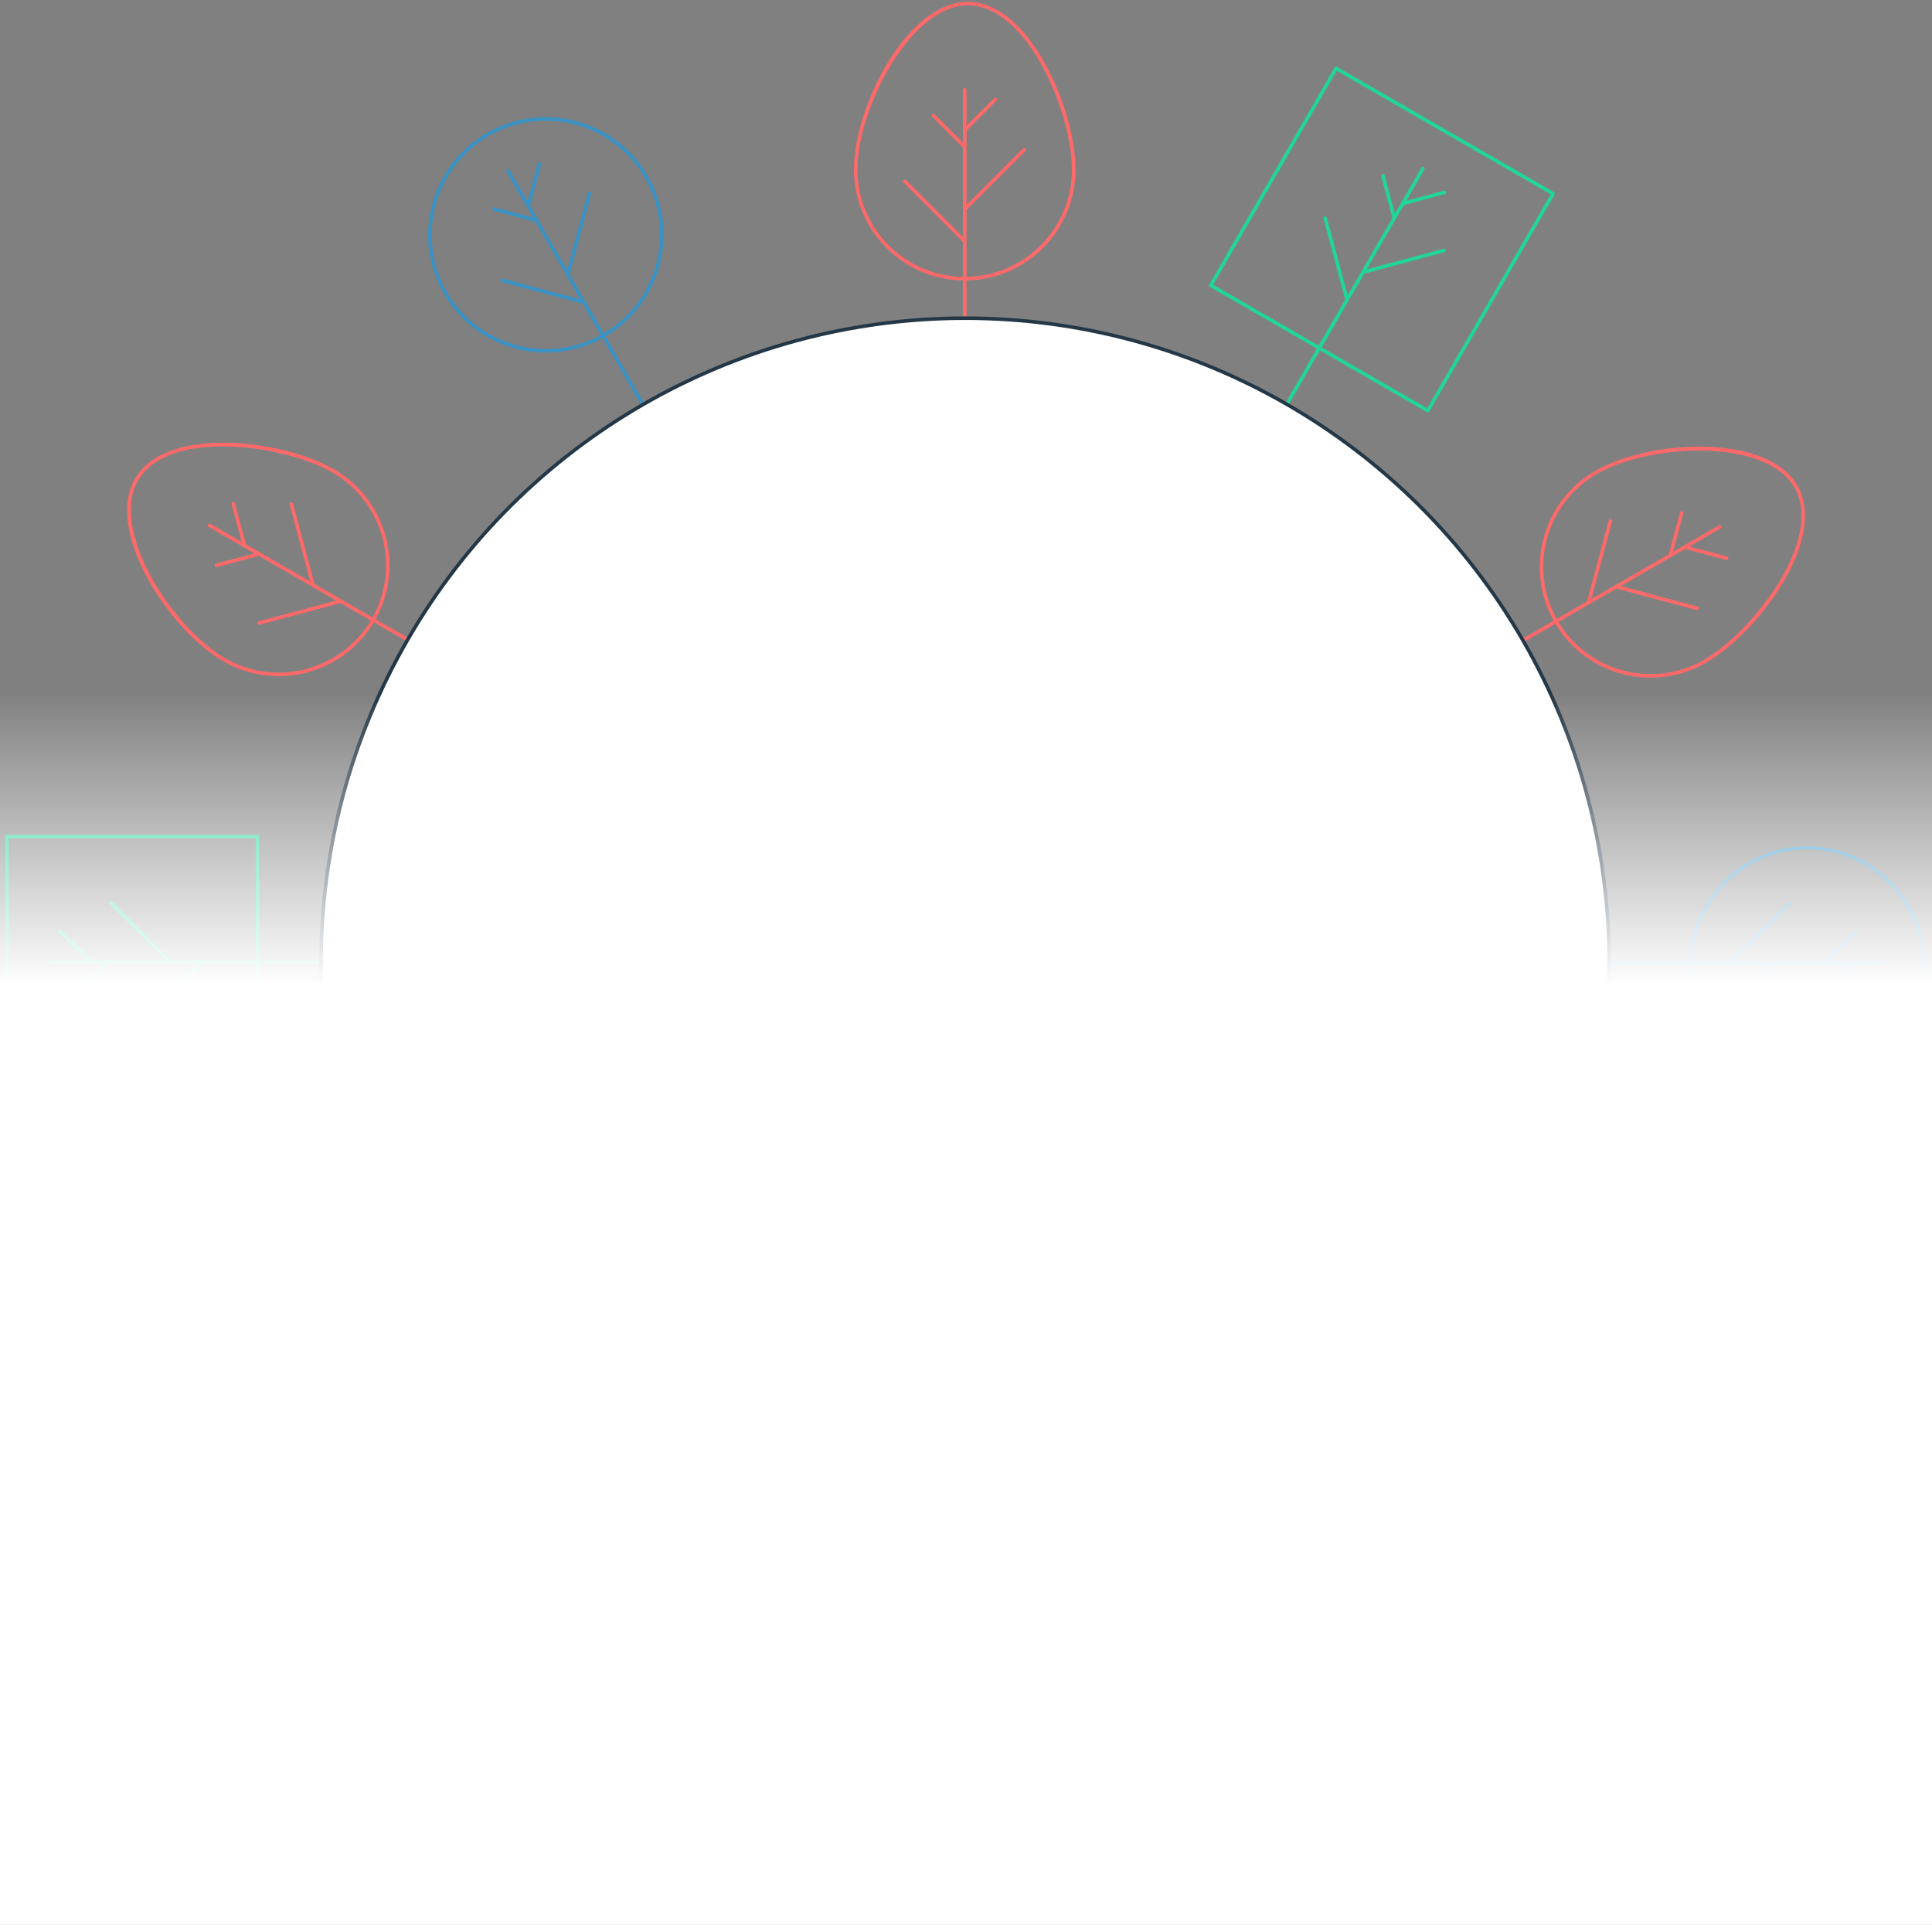 <?xml version="1.0" encoding="UTF-8" standalone="no"?>
<svg width="543px" height="541px" viewBox="0 0 543 541" version="1.1" xmlns="http://www.w3.org/2000/svg" xmlns:xlink="http://www.w3.org/1999/xlink" xmlns:sketch="http://www.bohemiancoding.com/sketch/ns">
    <rect x="0" y="0" width="543" height="541" fill="#808080" stroke="none"/>
    <!-- Generator: Sketch 3.3.3 (12081) - http://www.bohemiancoding.com/sketch -->
    <title>Slice 1</title>
    <desc>Created with Sketch.</desc>
    <defs>
        <linearGradient x1="50%" y1="0%" x2="50%" y2="100%" id="linearGradient-1">
            <stop stop-color="#FFFFFF" stop-opacity="0" offset="0%"></stop>
            <stop stop-color="#FFFFFF" offset="23.824%"></stop>
            <stop stop-color="#FFFFFF" offset="100%"></stop>
        </linearGradient>
    </defs>
    <g id="Page-1" stroke="none" stroke-width="1" fill="none" fill-rule="evenodd" sketch:type="MSPage">
        <g id="Group-+-Shape-Copy-11-+-Shape-Copy-12" sketch:type="MSLayerGroup" transform="translate(1, 0)">
            <g id="square" transform="translate(0, 18)" fill="#20D699" sketch:type="MSShapeGroup">
                <path d="M417.726,12.298 L347.302,12.298 C347.026,12.298 346.802,12.522 346.802,12.798 L346.802,83.223 C346.802,83.499 347.026,83.723 347.302,83.723 L382.014,83.723 L382.014,102.259 C382.014,102.262 382.016,102.265 382.016,102.268 L367.433,102.268 C367.157,102.268 366.933,102.492 366.933,102.768 C366.933,103.044 367.157,103.268 367.433,103.268 L397.588,103.268 C397.864,103.268 398.088,103.044 398.088,102.768 C398.088,102.492 397.864,102.268 397.588,102.268 L383.012,102.268 C383.012,102.265 383.014,102.262 383.014,102.259 L383.014,83.723 L417.726,83.723 C418.002,83.723 418.226,83.499 418.226,83.223 L418.226,12.798 C418.226,12.522 418.003,12.298 417.726,12.298 L417.726,12.298 Z M417.226,82.723 L383.014,82.723 L383.014,58.811 L399.517,42.308 C399.712,42.113 399.712,41.796 399.517,41.601 C399.322,41.406 399.005,41.406 398.81,41.601 L383.014,57.397 L383.014,36.548 L391.467,28.095 C391.662,27.9 391.662,27.583 391.467,27.388 C391.272,27.193 390.955,27.193 390.76,27.388 L383.014,35.134 L383.014,25.011 C383.014,24.735 382.79,24.511 382.514,24.511 C382.238,24.511 382.014,24.735 382.014,25.011 L382.014,36.199 C381.971,36.312 381.971,36.437 382.014,36.55 L382.014,39.865 L374.127,31.978 C373.932,31.783 373.615,31.783 373.42,31.978 C373.225,32.173 373.225,32.49 373.42,32.685 L382.014,41.279 L382.014,66.39 L366.077,50.453 C365.882,50.258 365.565,50.258 365.37,50.453 C365.175,50.648 365.175,50.965 365.37,51.16 L382.014,67.804 L382.014,82.723 L347.802,82.723 L347.802,13.298 L417.227,13.298 L417.227,82.723 L417.226,82.723 Z" id="Shape-Copy-3" transform="translate(382.514, 57.783) rotate(-330) translate(-382.514, -57.783) "></path>
                <path d="M417.918,401.584 L347.494,401.584 C347.218,401.584 346.994,401.808 346.994,402.084 L346.994,472.509 C346.994,472.785 347.218,473.009 347.494,473.009 L382.206,473.009 L382.206,491.545 C382.206,491.548 382.208,491.551 382.208,491.554 L367.625,491.554 C367.349,491.554 367.125,491.778 367.125,492.054 C367.125,492.33 367.349,492.554 367.625,492.554 L397.78,492.554 C398.056,492.554 398.28,492.33 398.28,492.054 C398.28,491.778 398.056,491.554 397.78,491.554 L383.204,491.554 C383.204,491.551 383.206,491.548 383.206,491.545 L383.206,473.009 L417.918,473.009 C418.194,473.009 418.418,472.785 418.418,472.509 L418.418,402.084 C418.418,401.808 418.195,401.584 417.918,401.584 L417.918,401.584 Z M417.418,472.009 L383.206,472.009 L383.206,448.097 L399.709,431.594 C399.904,431.399 399.904,431.082 399.709,430.887 C399.514,430.692 399.197,430.692 399.002,430.887 L383.206,446.683 L383.206,425.834 L391.659,417.381 C391.854,417.186 391.854,416.869 391.659,416.674 C391.464,416.479 391.147,416.479 390.952,416.674 L383.206,424.42 L383.206,414.297 C383.206,414.021 382.982,413.797 382.706,413.797 C382.43,413.797 382.206,414.021 382.206,414.297 L382.206,425.485 C382.163,425.598 382.163,425.723 382.206,425.836 L382.206,429.151 L374.319,421.264 C374.124,421.069 373.807,421.069 373.612,421.264 C373.417,421.459 373.417,421.776 373.612,421.971 L382.206,430.565 L382.206,455.676 L366.269,439.739 C366.074,439.544 365.757,439.544 365.562,439.739 C365.367,439.934 365.367,440.251 365.562,440.446 L382.206,457.09 L382.206,472.009 L347.994,472.009 L347.994,402.584 L417.419,402.584 L417.419,472.009 L417.418,472.009 Z" id="Shape-Copy-4" transform="translate(382.706, 447.069) rotate(-210) translate(-382.706, -447.069) "></path>
                <path d="M81.141,206.862 L10.717,206.862 C10.441,206.862 10.217,207.086 10.217,207.362 L10.217,277.787 C10.217,278.063 10.441,278.287 10.717,278.287 L45.429,278.287 L45.429,296.823 C45.429,296.826 45.431,296.829 45.431,296.832 L30.848,296.832 C30.572,296.832 30.348,297.056 30.348,297.332 C30.348,297.608 30.572,297.832 30.848,297.832 L61.003,297.832 C61.279,297.832 61.503,297.608 61.503,297.332 C61.503,297.056 61.279,296.832 61.003,296.832 L46.427,296.832 C46.427,296.829 46.429,296.826 46.429,296.823 L46.429,278.287 L81.141,278.287 C81.417,278.287 81.641,278.063 81.641,277.787 L81.641,207.362 C81.641,207.086 81.418,206.862 81.141,206.862 L81.141,206.862 Z M80.641,277.287 L46.429,277.287 L46.429,253.375 L62.932,236.872 C63.127,236.677 63.127,236.36 62.932,236.165 C62.737,235.97 62.42,235.97 62.225,236.165 L46.429,251.961 L46.429,231.112 L54.882,222.659 C55.077,222.464 55.077,222.147 54.882,221.952 C54.687,221.757 54.37,221.757 54.175,221.952 L46.429,229.698 L46.429,219.575 C46.429,219.299 46.205,219.075 45.929,219.075 C45.653,219.075 45.429,219.299 45.429,219.575 L45.429,230.763 C45.386,230.876 45.386,231.001 45.429,231.114 L45.429,234.429 L37.542,226.542 C37.347,226.347 37.03,226.347 36.835,226.542 C36.64,226.737 36.64,227.054 36.835,227.249 L45.429,235.843 L45.429,260.954 L29.492,245.017 C29.297,244.822 28.98,244.822 28.785,245.017 C28.59,245.212 28.59,245.529 28.785,245.724 L45.429,262.368 L45.429,277.287 L11.217,277.287 L11.217,207.862 L80.642,207.862 L80.642,277.287 L80.641,277.287 Z" id="Shape-Copy-5" transform="translate(45.929, 252.347) rotate(-90) translate(-45.929, -252.347) "></path>
            </g>
            <g id="circle" transform="translate(106, 20)" fill="#3A93C4" sketch:type="MSShapeGroup">
                <path d="M52.758,77.475 C70.882,77.328 85.582,62.544 85.582,44.387 C85.582,26.138 70.735,11.292 52.487,11.292 C34.239,11.292 19.392,26.139 19.392,44.387 C19.392,62.391 33.846,77.073 51.758,77.464 L51.758,100.759 C51.758,100.762 51.76,100.765 51.76,100.768 L37.177,100.768 C36.901,100.768 36.677,100.992 36.677,101.268 C36.677,101.544 36.901,101.768 37.177,101.768 L67.332,101.768 C67.608,101.768 67.832,101.544 67.832,101.268 C67.832,100.992 67.608,100.768 67.332,100.768 L52.756,100.768 C52.756,100.765 52.758,100.762 52.758,100.759 L52.758,77.475 L52.758,77.475 Z M20.392,44.387 C20.392,26.69 34.79,12.292 52.487,12.292 C70.184,12.292 84.582,26.69 84.582,44.387 C84.582,61.993 70.33,76.328 52.758,76.475 L52.758,57.311 L69.261,40.808 C69.456,40.613 69.456,40.296 69.261,40.101 C69.066,39.906 68.749,39.906 68.554,40.101 L52.758,55.897 L52.758,35.048 L61.211,26.595 C61.406,26.4 61.406,26.083 61.211,25.888 C61.016,25.693 60.699,25.693 60.504,25.888 L52.758,33.634 L52.758,23.511 C52.758,23.235 52.534,23.011 52.258,23.011 C51.982,23.011 51.758,23.235 51.758,23.511 L51.758,34.702 C51.717,34.814 51.717,34.936 51.758,35.048 L51.758,38.365 L43.871,30.478 C43.676,30.283 43.359,30.283 43.164,30.478 C42.969,30.673 42.969,30.99 43.164,31.185 L51.758,39.779 L51.758,64.89 L35.822,48.953 C35.627,48.758 35.31,48.758 35.115,48.953 C34.92,49.148 34.92,49.465 35.115,49.66 L51.759,66.304 L51.759,76.464 C34.397,76.074 20.392,61.84 20.392,44.387 L20.392,44.387 Z" id="Shape-Copy-6" transform="translate(52.487, 56.53) rotate(-30) translate(-52.487, -56.53) "></path>
                <path d="M389.069,271.834 C407.193,271.687 421.893,256.903 421.893,238.746 C421.893,220.497 407.046,205.651 388.798,205.651 C370.55,205.651 355.703,220.498 355.703,238.746 C355.703,256.75 370.157,271.432 388.069,271.823 L388.069,295.118 C388.069,295.121 388.071,295.124 388.071,295.127 L373.488,295.127 C373.212,295.127 372.988,295.351 372.988,295.627 C372.988,295.903 373.212,296.127 373.488,296.127 L403.643,296.127 C403.919,296.127 404.143,295.903 404.143,295.627 C404.143,295.351 403.919,295.127 403.643,295.127 L389.067,295.127 C389.067,295.124 389.069,295.121 389.069,295.118 L389.069,271.834 L389.069,271.834 Z M356.703,238.746 C356.703,221.049 371.101,206.651 388.798,206.651 C406.495,206.651 420.893,221.049 420.893,238.746 C420.893,256.352 406.641,270.687 389.069,270.834 L389.069,251.67 L405.572,235.167 C405.767,234.972 405.767,234.655 405.572,234.46 C405.377,234.265 405.06,234.265 404.865,234.46 L389.069,250.256 L389.069,229.407 L397.522,220.954 C397.717,220.759 397.717,220.442 397.522,220.247 C397.327,220.052 397.01,220.052 396.815,220.247 L389.069,227.993 L389.069,217.87 C389.069,217.594 388.845,217.37 388.569,217.37 C388.293,217.37 388.069,217.594 388.069,217.87 L388.069,229.061 C388.028,229.173 388.028,229.295 388.069,229.407 L388.069,232.724 L380.182,224.837 C379.987,224.642 379.67,224.642 379.475,224.837 C379.28,225.032 379.28,225.349 379.475,225.544 L388.069,234.138 L388.069,259.249 L372.133,243.312 C371.938,243.117 371.621,243.117 371.426,243.312 C371.231,243.507 371.231,243.824 371.426,244.019 L388.07,260.663 L388.07,270.823 C370.708,270.433 356.703,256.199 356.703,238.746 L356.703,238.746 Z" id="Shape-Copy-7" transform="translate(388.798, 250.889) rotate(-270) translate(-388.798, -250.889) "></path>
                <path d="M52.527,465.658 C70.651,465.511 85.351,450.727 85.351,432.57 C85.351,414.321 70.504,399.475 52.256,399.475 C34.008,399.475 19.161,414.322 19.161,432.57 C19.161,450.574 33.615,465.256 51.527,465.647 L51.527,488.942 C51.527,488.945 51.529,488.948 51.529,488.951 L36.946,488.951 C36.67,488.951 36.446,489.175 36.446,489.451 C36.446,489.727 36.67,489.951 36.946,489.951 L67.101,489.951 C67.377,489.951 67.601,489.727 67.601,489.451 C67.601,489.175 67.377,488.951 67.101,488.951 L52.525,488.951 C52.525,488.948 52.527,488.945 52.527,488.942 L52.527,465.658 L52.527,465.658 Z M20.161,432.57 C20.161,414.873 34.559,400.475 52.256,400.475 C69.953,400.475 84.351,414.873 84.351,432.57 C84.351,450.176 70.099,464.511 52.527,464.658 L52.527,445.494 L69.03,428.991 C69.225,428.796 69.225,428.479 69.03,428.284 C68.835,428.089 68.518,428.089 68.323,428.284 L52.527,444.08 L52.527,423.231 L60.98,414.778 C61.175,414.583 61.175,414.266 60.98,414.071 C60.785,413.876 60.468,413.876 60.273,414.071 L52.527,421.817 L52.527,411.694 C52.527,411.418 52.303,411.194 52.027,411.194 C51.751,411.194 51.527,411.418 51.527,411.694 L51.527,422.885 C51.486,422.997 51.486,423.119 51.527,423.231 L51.527,426.548 L43.64,418.661 C43.445,418.466 43.128,418.466 42.933,418.661 C42.738,418.856 42.738,419.173 42.933,419.368 L51.527,427.962 L51.527,453.073 L35.591,437.136 C35.396,436.941 35.079,436.941 34.884,437.136 C34.689,437.331 34.689,437.648 34.884,437.843 L51.528,454.487 L51.528,464.647 C34.166,464.257 20.161,450.023 20.161,432.57 L20.161,432.57 Z" id="Shape-Copy-8" transform="translate(52.256, 444.713) rotate(-150) translate(-52.256, -444.713) "></path>
            </g>
            <g id="real" transform="translate(20, 0)" fill="#FF6969" sketch:type="MSShapeGroup">
                <path d="M86.987,385.323 C86.987,376.515 83.607,364.764 78.376,355.386 C72.168,344.257 64.47,338.128 56.699,338.128 C39.659,338.128 24.706,367.543 24.706,385.323 C24.706,402.326 38.406,416.182 55.347,416.451 L55.347,428.098 L40.764,428.098 C40.488,428.098 40.264,428.322 40.264,428.598 C40.264,428.874 40.488,429.098 40.764,429.098 L70.919,429.098 C71.195,429.098 71.419,428.874 71.419,428.598 C71.419,428.322 71.195,428.098 70.919,428.098 L56.346,428.098 L56.346,416.451 C73.287,416.182 86.987,402.326 86.987,385.323 L86.987,385.323 Z M25.706,385.323 C25.706,367.947 40.718,339.128 56.699,339.128 C73.619,339.128 85.987,369.509 85.987,385.323 C85.987,401.775 72.735,415.182 56.346,415.451 L56.346,396.643 L72.849,380.14 C73.044,379.945 73.044,379.628 72.849,379.433 C72.654,379.238 72.337,379.238 72.142,379.433 L56.346,395.229 L56.346,374.38 L64.799,365.927 C64.994,365.732 64.994,365.415 64.799,365.22 C64.604,365.025 64.287,365.025 64.092,365.22 L56.346,372.966 L56.346,362.843 C56.346,362.567 56.122,362.343 55.846,362.343 C55.57,362.343 55.346,362.567 55.346,362.843 L55.346,374.031 C55.303,374.144 55.303,374.269 55.346,374.382 L55.346,377.697 L47.458,369.81 C47.263,369.615 46.946,369.615 46.751,369.81 C46.556,370.005 46.556,370.322 46.751,370.517 L55.346,379.111 L55.346,404.222 L39.409,388.285 C39.214,388.09 38.897,388.09 38.702,388.285 C38.507,388.48 38.507,388.797 38.702,388.992 L55.347,405.637 L55.347,415.452 C38.958,415.182 25.706,401.775 25.706,385.323 L25.706,385.323 Z" id="Shape-Copy" transform="translate(55.847, 383.613) rotate(-120) translate(-55.847, -383.613) "></path>
                <path d="M475.499,160.185 C475.499,151.377 472.119,139.626 466.888,130.248 C460.68,119.119 452.982,112.99 445.211,112.99 C428.171,112.99 413.218,142.405 413.218,160.185 C413.218,177.188 426.918,191.044 443.859,191.313 L443.859,202.96 L429.276,202.96 C429,202.96 428.776,203.184 428.776,203.46 C428.776,203.736 429,203.96 429.276,203.96 L459.431,203.96 C459.707,203.96 459.931,203.736 459.931,203.46 C459.931,203.184 459.707,202.96 459.431,202.96 L444.858,202.96 L444.858,191.313 C461.799,191.044 475.499,177.188 475.499,160.185 L475.499,160.185 Z M414.218,160.185 C414.218,142.809 429.23,113.99 445.211,113.99 C462.131,113.99 474.499,144.371 474.499,160.185 C474.499,176.637 461.247,190.044 444.858,190.313 L444.858,171.505 L461.361,155.002 C461.556,154.807 461.556,154.49 461.361,154.295 C461.166,154.1 460.849,154.1 460.654,154.295 L444.858,170.091 L444.858,149.242 L453.311,140.789 C453.506,140.594 453.506,140.277 453.311,140.082 C453.116,139.887 452.799,139.887 452.604,140.082 L444.858,147.828 L444.858,137.705 C444.858,137.429 444.634,137.205 444.358,137.205 C444.082,137.205 443.858,137.429 443.858,137.705 L443.858,148.893 C443.815,149.006 443.815,149.131 443.858,149.244 L443.858,152.559 L435.97,144.672 C435.775,144.477 435.458,144.477 435.263,144.672 C435.068,144.867 435.068,145.184 435.263,145.379 L443.858,153.973 L443.858,179.084 L427.921,163.147 C427.726,162.952 427.409,162.952 427.214,163.147 C427.019,163.342 427.019,163.659 427.214,163.854 L443.859,180.499 L443.859,190.314 C427.47,190.044 414.218,176.637 414.218,160.185 L414.218,160.185 Z" id="Shape-Copy-2" transform="translate(444.359, 158.475) rotate(-300) translate(-444.359, -158.475) "></path>
                <path d="M475.426,384.45 C475.426,375.642 472.046,363.891 466.815,354.513 C460.607,343.384 452.909,337.255 445.138,337.255 C428.098,337.255 413.145,366.67 413.145,384.45 C413.145,401.453 426.845,415.309 443.786,415.578 L443.786,427.225 L429.203,427.225 C428.927,427.225 428.703,427.449 428.703,427.725 C428.703,428.001 428.927,428.225 429.203,428.225 L459.358,428.225 C459.634,428.225 459.858,428.001 459.858,427.725 C459.858,427.449 459.634,427.225 459.358,427.225 L444.785,427.225 L444.785,415.578 C461.726,415.309 475.426,401.453 475.426,384.45 L475.426,384.45 Z M414.145,384.45 C414.145,367.074 429.157,338.255 445.138,338.255 C462.058,338.255 474.426,368.636 474.426,384.45 C474.426,400.902 461.174,414.309 444.785,414.578 L444.785,395.77 L461.288,379.267 C461.483,379.072 461.483,378.755 461.288,378.56 C461.093,378.365 460.776,378.365 460.581,378.56 L444.785,394.356 L444.785,373.507 L453.238,365.054 C453.433,364.859 453.433,364.542 453.238,364.347 C453.043,364.152 452.726,364.152 452.531,364.347 L444.785,372.093 L444.785,361.97 C444.785,361.694 444.561,361.47 444.285,361.47 C444.009,361.47 443.785,361.694 443.785,361.97 L443.785,373.158 C443.742,373.271 443.742,373.396 443.785,373.509 L443.785,376.824 L435.897,368.937 C435.702,368.742 435.385,368.742 435.19,368.937 C434.995,369.132 434.995,369.449 435.19,369.644 L443.785,378.238 L443.785,403.349 L427.848,387.412 C427.653,387.217 427.336,387.217 427.141,387.412 C426.946,387.607 426.946,387.924 427.141,388.119 L443.786,404.764 L443.786,414.579 C427.397,414.309 414.145,400.902 414.145,384.45 L414.145,384.45 Z" id="Shape-Copy-9" transform="translate(444.285, 382.74) rotate(-240) translate(-444.285, -382.74) "></path>
                <path d="M280.897,496.903 C280.897,488.095 277.517,476.344 272.286,466.966 C266.078,455.837 258.38,449.708 250.609,449.708 C233.569,449.708 218.616,479.123 218.616,496.903 C218.616,513.906 232.316,527.762 249.257,528.031 L249.257,539.678 L234.674,539.678 C234.398,539.678 234.174,539.902 234.174,540.178 C234.174,540.454 234.398,540.678 234.674,540.678 L264.829,540.678 C265.105,540.678 265.329,540.454 265.329,540.178 C265.329,539.902 265.105,539.678 264.829,539.678 L250.256,539.678 L250.256,528.031 C267.197,527.762 280.897,513.906 280.897,496.903 L280.897,496.903 Z M219.616,496.903 C219.616,479.527 234.628,450.708 250.609,450.708 C267.529,450.708 279.897,481.089 279.897,496.903 C279.897,513.355 266.645,526.762 250.256,527.031 L250.256,508.223 L266.759,491.72 C266.954,491.525 266.954,491.208 266.759,491.013 C266.564,490.818 266.247,490.818 266.052,491.013 L250.256,506.809 L250.256,485.96 L258.709,477.507 C258.904,477.312 258.904,476.995 258.709,476.8 C258.514,476.605 258.197,476.605 258.002,476.8 L250.256,484.546 L250.256,474.423 C250.256,474.147 250.032,473.923 249.756,473.923 C249.48,473.923 249.256,474.147 249.256,474.423 L249.256,485.611 C249.213,485.724 249.213,485.849 249.256,485.962 L249.256,489.277 L241.368,481.39 C241.173,481.195 240.856,481.195 240.661,481.39 C240.466,481.585 240.466,481.902 240.661,482.097 L249.256,490.691 L249.256,515.802 L233.319,499.865 C233.124,499.67 232.807,499.67 232.612,499.865 C232.417,500.06 232.417,500.377 232.612,500.572 L249.257,517.217 L249.257,527.032 C232.868,526.762 219.616,513.355 219.616,496.903 L219.616,496.903 Z" id="Shape-Copy-10" transform="translate(249.757, 495.193) rotate(-180) translate(-249.757, -495.193) "></path>
                <path d="M87.025,159.764 C87.025,150.956 83.645,139.205 78.414,129.827 C72.206,118.698 64.508,112.569 56.737,112.569 C39.697,112.569 24.744,141.984 24.744,159.764 C24.744,176.767 38.444,190.623 55.385,190.892 L55.385,202.539 L40.802,202.539 C40.526,202.539 40.302,202.763 40.302,203.039 C40.302,203.315 40.526,203.539 40.802,203.539 L70.957,203.539 C71.233,203.539 71.457,203.315 71.457,203.039 C71.457,202.763 71.233,202.539 70.957,202.539 L56.384,202.539 L56.384,190.892 C73.325,190.623 87.025,176.767 87.025,159.764 L87.025,159.764 Z M25.744,159.764 C25.744,142.388 40.756,113.569 56.737,113.569 C73.657,113.569 86.025,143.95 86.025,159.764 C86.025,176.216 72.773,189.623 56.384,189.892 L56.384,171.084 L72.887,154.581 C73.082,154.386 73.082,154.069 72.887,153.874 C72.692,153.679 72.375,153.679 72.18,153.874 L56.384,169.67 L56.384,148.821 L64.837,140.368 C65.032,140.173 65.032,139.856 64.837,139.661 C64.642,139.466 64.325,139.466 64.13,139.661 L56.384,147.407 L56.384,137.284 C56.384,137.008 56.16,136.784 55.884,136.784 C55.608,136.784 55.384,137.008 55.384,137.284 L55.384,148.472 C55.341,148.585 55.341,148.71 55.384,148.823 L55.384,152.138 L47.496,144.251 C47.301,144.056 46.984,144.056 46.789,144.251 C46.594,144.446 46.594,144.763 46.789,144.958 L55.384,153.552 L55.384,178.663 L39.447,162.726 C39.252,162.531 38.935,162.531 38.74,162.726 C38.545,162.921 38.545,163.238 38.74,163.433 L55.385,180.078 L55.385,189.893 C38.996,189.623 25.744,176.216 25.744,159.764 L25.744,159.764 Z" id="Shape-Copy-11" transform="translate(55.885, 158.054) rotate(-60) translate(-55.885, -158.054) "></path>
                <path d="M281.281,47.695 C281.281,38.887 277.901,27.136 272.67,17.758 C266.462,6.629 258.764,0.5 250.993,0.5 C233.953,0.5 219,29.915 219,47.695 C219,64.698 232.7,78.554 249.641,78.823 L249.641,90.47 L235.058,90.47 C234.782,90.47 234.558,90.694 234.558,90.97 C234.558,91.246 234.782,91.47 235.058,91.47 L265.213,91.47 C265.489,91.47 265.713,91.246 265.713,90.97 C265.713,90.694 265.489,90.47 265.213,90.47 L250.64,90.47 L250.64,78.823 C267.581,78.554 281.281,64.698 281.281,47.695 L281.281,47.695 Z M220,47.695 C220,30.319 235.012,1.5 250.993,1.5 C267.913,1.5 280.281,31.881 280.281,47.695 C280.281,64.147 267.029,77.554 250.64,77.823 L250.64,59.015 L267.143,42.512 C267.338,42.317 267.338,42 267.143,41.805 C266.948,41.61 266.631,41.61 266.436,41.805 L250.64,57.601 L250.64,36.752 L259.093,28.299 C259.288,28.104 259.288,27.787 259.093,27.592 C258.898,27.397 258.581,27.397 258.386,27.592 L250.64,35.338 L250.64,25.215 C250.64,24.939 250.416,24.715 250.14,24.715 C249.864,24.715 249.64,24.939 249.64,25.215 L249.64,36.403 C249.597,36.516 249.597,36.641 249.64,36.754 L249.64,40.069 L241.752,32.182 C241.557,31.987 241.24,31.987 241.045,32.182 C240.85,32.377 240.85,32.694 241.045,32.889 L249.64,41.483 L249.64,66.594 L233.703,50.657 C233.508,50.462 233.191,50.462 232.996,50.657 C232.801,50.852 232.801,51.169 232.996,51.364 L249.641,68.009 L249.641,77.824 C233.252,77.554 220,64.147 220,47.695 L220,47.695 Z" id="Shape-Copy-12"></path>
            </g>
            <circle id="earth" stroke="#243746" fill="#FFFFFF" sketch:type="MSShapeGroup" transform="translate(270.25, 270.433) rotate(-90) translate(-270.25, -270.433) " cx="270.25" cy="270.433" r="181"></circle>
        </g>
        <rect id="Rectangle-148" fill="url(#linearGradient-1)" sketch:type="MSShapeGroup" x="0" y="195" width="543" height="346"></rect>
    </g>
</svg>